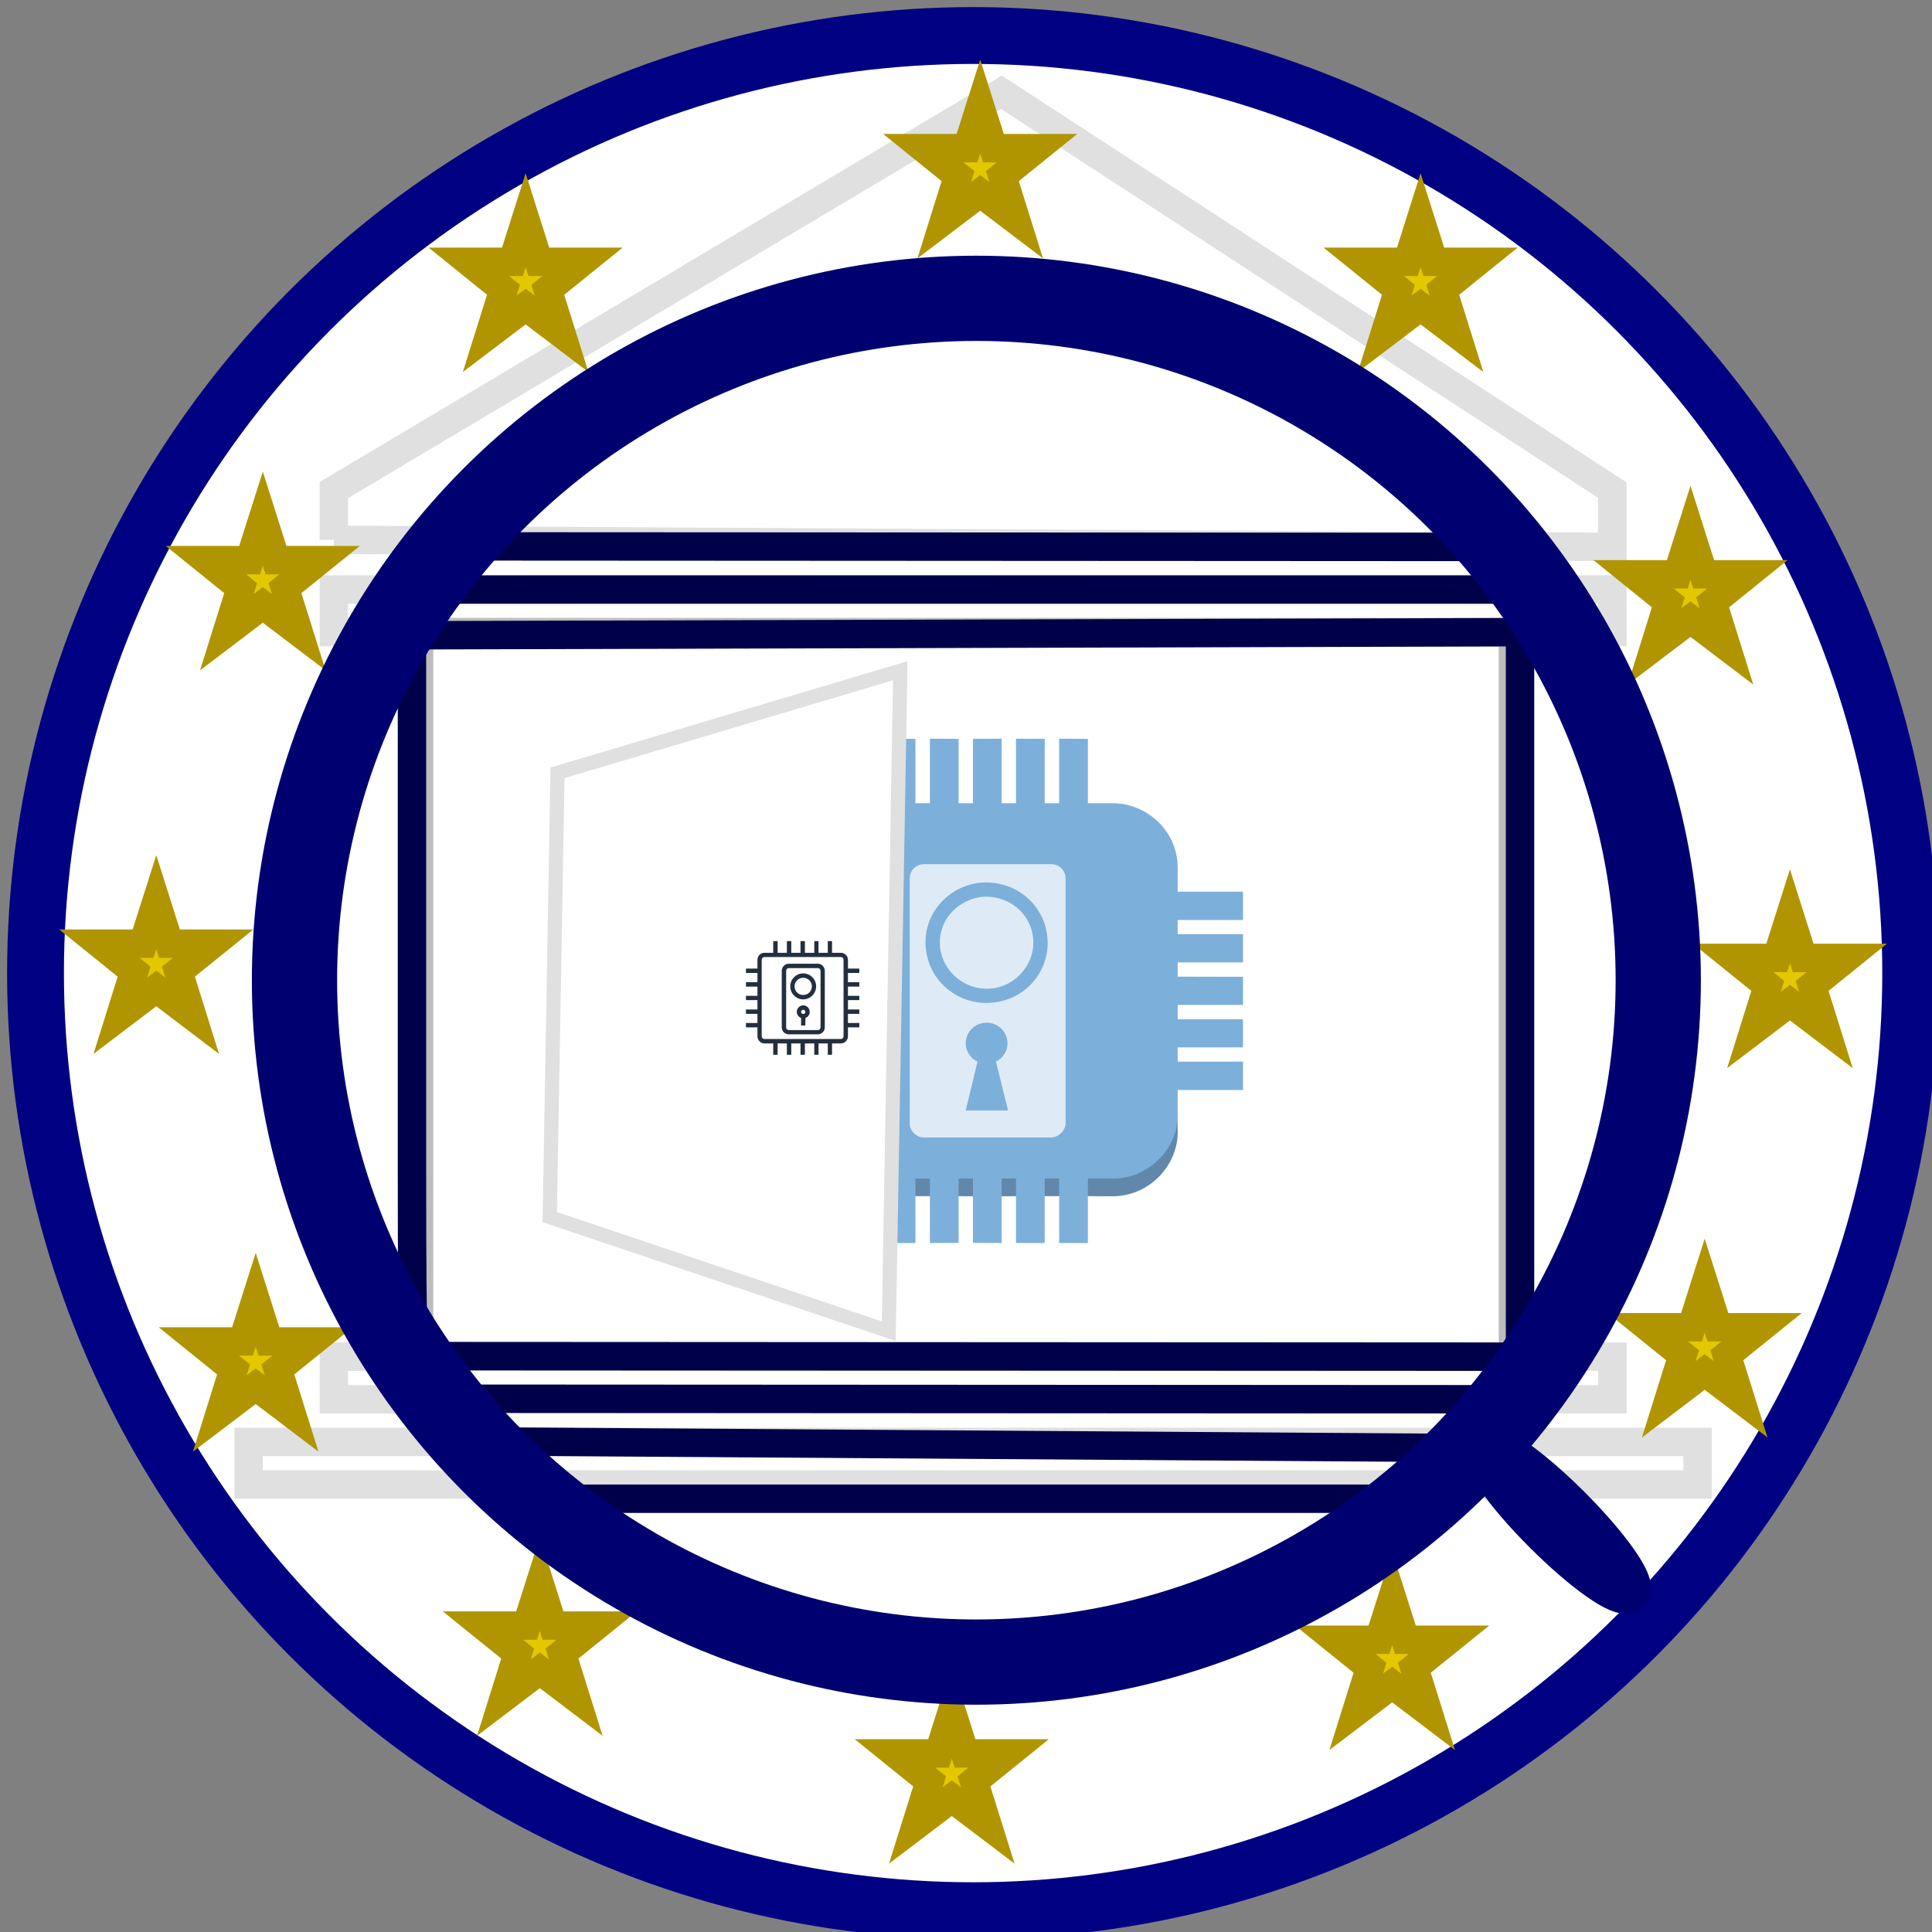 <?xml version="1.0" encoding="UTF-8"?>
<!DOCTYPE svg PUBLIC "-//W3C//DTD SVG 1.1//EN" "http://www.w3.org/Graphics/SVG/1.1/DTD/svg11.dtd">
<svg xmlns="http://www.w3.org/2000/svg" xmlns:xlink="http://www.w3.org/1999/xlink" version="1.1" width="136px" height="136px" viewBox="-0.5 -0.5 136 136" content="&lt;mxfile host=&quot;Electron&quot; modified=&quot;2020-06-30T11:16:20.272Z&quot; agent=&quot;Mozilla/5.0 (X11; Linux x86_64) AppleWebKit/537.36 (KHTML, like Gecko) draw.io/12.6.5 Chrome/80.0.399.86 Electron/8.0.0 Safari/537.36&quot; version=&quot;12.6.5&quot; etag=&quot;Fszq6Qktsms8oCfAikWs&quot; type=&quot;device&quot;&gt;&lt;diagram id=&quot;2C87Uh-9SNgPTnvITnQN&quot;&gt;7Vtdc6M2FP01eVxGQnyIx8RJ2s6008zkodunDjGKzQRbHiyv7f31lQzC+sC2bIM37eLMZNBFEuico8vlStyh0WzzS5kupn/QjBR3Psg2d+jxzvf92Of/hWFbGb5EEFeWSZlnlQ3uDa/5d1IbQW1d5RlZahUZpQXLF7pxTOdzMmaaLS1LutarvdNCv+oinRDL8DpOC9v6V56xaW2FAOxP/EryybS+NA7rE7NUVq4Ny2ma0bViQk93aFRSyqqj2WZECgGexKVq93zgbHNjJZkzlwY1E9/SYlWPrb4vtpWD5Q04rrzwsJ7mjLwu0rE4s+bUctuUzQpegvwwXS4qsN/zDeH9PyxZST/IiBa03HWFAP9hvzkjsQu4pUjfSPFAy4yUSgPxe35uTqfjj0lJV/NMVpnTubixBkXAC/WISMnI5iAqsMGai5TQGWHlllepGyBJTy1QjOvyWmEb1VBNFaIbY1orbNL0vSeBH9Q8tHOCTnOyA0FgvBvxCV40dHTkBRfveVH8yRvnTIw2BG3EPQHx1xG4AdTATWJkgZsAG1t0PbKBg9rn2b3wEHtxqUha4OlEcATK7Ve18LcoeKEsPm7Uk49bWdrk7KtyrLTipX0jUZBtLqCNZJZbO0maQkrYQoq0laRIWf5N776NqvoKLzTnFz6sCRjy4WudLOmqHJO6nerRzu+KpeWEMKsrznu6VaotRIXlOTftH78zjA2vEhytH6Dz+rfrR8bkqEa4nyoNz06zJ/zJ/BJMbuWXotsjazxBXcB+eBR/XYEd62DLIStgx3GLvzniWlzRjk+jTVesyOd88DJ+FIBk6XLaMCBGn/OI8HcRmLzQZc5yOufn3ihjdKZUuC/yiTjBqCAprUtjjhMpLdYW4vqzzUSEzV66XiIvo7T8p6DjD4M3zkfoJ8FIBEe8epbzDo9FRbYKDvOriyEOO6I8SgzKE+mYFdJR1DLDLA9+Ce34R7qv/r0XCo2oyvZeELSErB24r+Q0shdOlyOz4y1d5mNvyZ/l7VyowgZJCE67Ql6ToDHe1Xyn++nE7e+7X0dMYd/TucLYngfYZgpfz5R8gb4yAjZe6YL7VmybqNYDPMRXI1v+wDsW2orCCylzPjzhIx//GxFs5AEMgfxBZD7fPIn1uRFt4IdmX3pHB+LZC0I8CAd99KePEOBGHyDQOZXB5vniONFRh+LwB3H0JY74uDhCL4ku1Ydv9BX1pg+HxNWgjwv1oZMY+1cIwhBXjHoTRDf5tkEQLYLABonXeAhTEP15CIcU0ucUxKWZ3QNCqiCtufQ/m7hCcPRpFOMrtIa8A++pPajNIa3Wmdo+vccIAxN5jC4kEcbHO+qQQodcXQ8OA2ruIsbof/gAibwYKD9zVvIAw8y1uq/ARKbUzCxTZysw1pVibb376jUP6JA1/Gl8CI8ULLgv9SF2VxLZizVyjZ8ZUpjnpDADaD7GcWIv4veTwvQdUpgDVcqisJltTuCtss2+QzZxoEqhKjGpCvxbUeUPVJ21hgNMqhJ8K6oc0mwDVcpePivSkBs9+qfKIQE2UKWEFdCaVfbGy56ockhNDVQpzyorkRPdzAE65HUGqpSdIb4R/wW3IsohezMQpRBluT+5Zap/qhzyHANVeopco+qGL8BDruI8qqxZhW81q5BDrkICzTjM5DsVTR8WSja5sSsp5pNbEw/uNCwpS2stfOEw8KrVx1XAgxGKAEQ4THYrgB3t8g2bXU8SfBR6sZ2A2CdyVQpk/HwVBw5JiNbtvoYm+d+zuMLB3bYm5k0DQ/SNuPveTywGUH87B31ZrgctLml/r2VvQA68klQ53d/G4n4eeLE60mup25S7EI65Vzjw21QDW3Ld0naVZhyyIfvP4iRsGV29FeTJ9XM5ZSoGoS0TsU4wGrUJS5yJQbsbls4WdfVGlniJQQVGnm8/62DgydmqzWAvSDrgw2VnUbefKcY2psIpdveZYstHGJ3EkLhhp4lMcMs++6Rln725qu9AFS/uP1atFl72n/yip38B&lt;/diagram&gt;&lt;/mxfile&gt;" style="background-color: rgb(255, 255, 255);"><rect x="-0.5" y="-0.5" width="136" height="136" fill="#808080" stroke="none"/><defs/><g><ellipse cx="68" cy="68" rx="66" ry="66" fill="#ffffff" stroke="#000082" stroke-width="4" pointer-events="all"/><rect x="23" y="95" width="90" height="3" fill-opacity="0.5" fill="#ffffff" stroke="#e0e0e0" stroke-width="2" pointer-events="all"/><path d="M 23 37.5 L 23 34 L 70 6 L 113 34 L 113 38 L 23 37.5" fill="none" stroke="#e0e0e0" stroke-width="2" stroke-miterlimit="10" pointer-events="stroke"/><rect x="23" y="41" width="90" height="3" fill-opacity="0.5" fill="#ffffff" stroke="#e0e0e0" stroke-width="2" pointer-events="all"/><rect x="29" y="44" width="77" height="51" fill="none" stroke="#bdbdbd" stroke-width="2" pointer-events="all"/><path d="M 76.08 87 L 74.06 87 L 74.06 83.7 L 73.04 83.7 L 73.04 87 L 71.02 87 L 71.02 83.7 L 70.01 83.71 L 70.01 87 L 67.99 86.99 L 67.99 83.71 L 66.98 83.7 L 66.98 86.99 L 64.96 87 L 64.96 83.7 L 63.94 83.7 L 63.94 87 L 61.92 87 L 61.92 83.71 L 60.17 83.7 C 57.79 83.7 55.6 81.75 55.6 79.23 L 55.6 76.23 L 51 76.23 L 51 74.23 L 55.6 74.23 L 55.6 73.23 L 51 73.23 L 51 71.25 L 55.6 71.25 L 55.6 70.24 L 51 70.24 L 51 68.25 L 55.6 68.25 L 55.6 67.25 L 51 67.25 L 51 65.26 L 55.6 65.26 L 55.6 64.26 L 51 64.26 L 51 62.27 L 55.6 62.27 L 55.6 60.49 C 55.6 58.3 57.49 56.04 60.18 56.04 L 61.92 56.04 L 61.92 51.5 L 63.94 51.51 L 63.94 56.04 L 64.96 56.04 L 64.96 51.5 L 66.98 51.51 L 66.98 56.04 L 67.99 56.04 L 67.99 51.51 L 70.01 51.5 L 70.01 56.04 L 71.02 56.04 L 71.02 51.5 L 73.04 51.51 L 73.04 56.04 L 74.06 56.04 L 74.06 51.5 L 76.08 51.51 L 76.08 56.04 L 77.85 56.04 C 80.14 56.04 82.4 57.92 82.4 60.58 L 82.4 62.27 L 87 62.27 L 87 64.26 L 82.4 64.26 L 82.4 65.26 L 87 65.26 L 87 67.25 L 82.4 67.25 L 82.4 68.25 L 87 68.26 L 87 70.24 L 82.4 70.24 L 82.4 71.25 L 87 71.25 L 87 73.23 L 82.4 73.23 L 82.4 74.23 L 87 74.23 L 87 76.23 L 82.4 76.23 L 82.4 79.22 C 82.4 81.5 80.45 83.71 77.8 83.71 L 76.08 83.7 Z" fill-opacity="0.75" fill="#5294cf" stroke="none" pointer-events="all"/><path d="M 61.92 83.71 L 60.17 83.7 C 57.79 83.7 55.6 81.74 55.6 79.23 L 55.6 78.09 C 55.6 80.02 57.33 82.46 60.22 82.46 L 61.92 82.46 Z M 63.94 83.7 L 63.94 82.46 L 64.96 82.47 L 64.96 83.7 Z M 66.98 83.7 L 66.98 82.46 L 67.99 82.46 L 67.99 83.71 Z M 70.01 83.71 L 70.01 82.46 L 71.02 82.46 L 71.02 83.7 Z M 73.04 83.7 L 73.04 82.46 L 74.06 82.46 L 74.06 83.7 Z M 76.08 83.7 L 76.08 82.46 L 77.9 82.46 C 80.27 82.46 82.4 80.42 82.4 78.05 L 82.4 79.22 C 82.4 81.5 80.45 83.71 77.8 83.71 Z" fill-opacity="0.225" fill="#000000" stroke="none" pointer-events="all"/><rect x="51" y="51.5" width="0" height="0" fill="none" stroke="#bdbdbd" stroke-width="2" pointer-events="all"/><path d="M 68.97 69.1 C 67.13 69.1 65.66 67.6 65.66 65.86 C 65.66 63.82 67.46 62.62 68.89 62.62 C 70.73 62.62 72.24 64 72.24 65.87 C 72.24 67.55 70.82 69.1 68.97 69.1 Z M 68.92 70.1 C 71.48 70.1 73.25 68.08 73.25 65.89 C 73.25 63.54 71.38 61.62 68.9 61.62 C 66.67 61.62 64.65 63.44 64.65 65.81 C 64.65 68.34 66.69 70.1 68.92 70.1 Z M 67.48 77.67 L 70.46 77.67 L 69.61 74.23 C 70.04 74.02 70.42 73.55 70.42 72.95 C 70.42 72.12 69.74 71.49 68.96 71.49 C 68.16 71.49 67.48 72.11 67.48 72.95 C 67.48 73.55 67.87 74.03 68.31 74.23 Z M 64.52 79.57 C 64.06 79.57 63.54 79.16 63.54 78.59 L 63.54 61.31 C 63.54 60.79 63.99 60.33 64.54 60.33 L 73.5 60.33 C 74.02 60.33 74.51 60.73 74.51 61.34 L 74.51 78.57 C 74.51 79.06 74.03 79.57 73.49 79.57 Z" fill-opacity="0.75" fill="#ffffff" stroke="none" pointer-events="all"/><rect x="17" y="101" width="102" height="3" fill-opacity="0" fill="#ffffff" stroke="#e0e0e0" stroke-width="2" pointer-events="all"/><path d="M 64.5 9.93 L 67.57 9.93 L 68.5 7 L 69.43 9.93 L 72.5 9.93 L 70.06 11.9 L 71.03 15 L 68.5 13.08 L 65.97 15 L 66.94 11.9 Z" fill="#e3c800" stroke="#b09500" stroke-width="2" stroke-miterlimit="10" pointer-events="all"/><path d="M 28.08 44.22 L 107 44" fill="none" stroke="#00004a" stroke-width="2" stroke-miterlimit="10" pointer-events="stroke"/><path d="M 28.51 41 L 106 41" fill="none" stroke="#00004a" stroke-width="2" stroke-miterlimit="10" pointer-events="stroke"/><path d="M 29.51 37.96 L 104 38" fill="none" stroke="#00004a" stroke-width="2" stroke-miterlimit="10" pointer-events="stroke"/><path d="M 29 94.96 L 106 95" fill="none" stroke="#00004a" stroke-width="2" stroke-miterlimit="10" pointer-events="stroke"/><path d="M 30 97.96 L 106 98" fill="none" stroke="#00004a" stroke-width="2" stroke-miterlimit="10" pointer-events="stroke"/><path d="M 32.51 100.96 L 104.08 101.44" fill="none" stroke="#00004a" stroke-width="2" stroke-miterlimit="10" pointer-events="stroke"/><path d="M 36.5 105 L 99 105" fill="none" stroke="#00004a" stroke-width="2" stroke-miterlimit="10" pointer-events="stroke"/><path d="M 28.7 94.95 L 28.6 93.48 Q 28.5 92 28.5 82 L 28.5 45" fill="none" stroke="#00004a" stroke-width="2" stroke-miterlimit="10" pointer-events="stroke"/><path d="M 106.5 95 L 106.5 44" fill="none" stroke="#00004a" stroke-width="2" stroke-miterlimit="10" pointer-events="stroke"/><path d="M 95.5 17.93 L 98.57 17.93 L 99.5 15 L 100.43 17.93 L 103.5 17.93 L 101.06 19.9 L 102.03 23 L 99.5 21.08 L 96.97 23 L 97.94 19.9 Z" fill="#e3c800" stroke="#b09500" stroke-width="2" stroke-miterlimit="10" pointer-events="all"/><path d="M 114.5 39.93 L 117.57 39.93 L 118.5 37 L 119.43 39.93 L 122.5 39.93 L 120.06 41.9 L 121.03 45 L 118.5 43.08 L 115.97 45 L 116.94 41.9 Z" fill="#e3c800" stroke="#b09500" stroke-width="2" stroke-miterlimit="10" pointer-events="all"/><path d="M 121.5 66.93 L 124.57 66.93 L 125.5 64 L 126.43 66.93 L 129.5 66.93 L 127.06 68.9 L 128.03 72 L 125.5 70.08 L 122.97 72 L 123.94 68.9 Z" fill="#e3c800" stroke="#b09500" stroke-width="2" stroke-miterlimit="10" pointer-events="all"/><path d="M 62.5 122.93 L 65.57 122.93 L 66.5 120 L 67.43 122.93 L 70.5 122.93 L 68.06 124.9 L 69.03 128 L 66.5 126.08 L 63.97 128 L 64.94 124.9 Z" fill="#e3c800" stroke="#b09500" stroke-width="2" stroke-miterlimit="10" pointer-events="all"/><path d="M 6.5 65.93 L 9.57 65.93 L 10.5 63 L 11.43 65.93 L 14.5 65.93 L 12.06 67.9 L 13.03 71 L 10.5 69.08 L 7.97 71 L 8.94 67.9 Z" fill="#e3c800" stroke="#b09500" stroke-width="2" stroke-miterlimit="10" pointer-events="all"/><path d="M 93.5 114.93 L 96.57 114.93 L 97.5 112 L 98.43 114.93 L 101.5 114.93 L 99.06 116.9 L 100.03 120 L 97.5 118.08 L 94.97 120 L 95.94 116.9 Z" fill="#e3c800" stroke="#b09500" stroke-width="2" stroke-miterlimit="10" pointer-events="all"/><path d="M 115.5 92.93 L 118.57 92.93 L 119.5 90 L 120.43 92.93 L 123.5 92.93 L 121.06 94.9 L 122.03 98 L 119.5 96.08 L 116.97 98 L 117.94 94.9 Z" fill="#e3c800" stroke="#b09500" stroke-width="2" stroke-miterlimit="10" pointer-events="all"/><path d="M 14 38.93 L 17.07 38.93 L 18 36 L 18.93 38.93 L 22 38.93 L 19.56 40.9 L 20.53 44 L 18 42.08 L 15.47 44 L 16.44 40.9 Z" fill="#e3c800" stroke="#b09500" stroke-width="2" stroke-miterlimit="10" pointer-events="all"/><path d="M 13.5 93.93 L 16.57 93.93 L 17.5 91 L 18.43 93.93 L 21.5 93.93 L 19.06 95.9 L 20.03 99 L 17.5 97.08 L 14.97 99 L 15.94 95.9 Z" fill="#e3c800" stroke="#b09500" stroke-width="2" stroke-miterlimit="10" pointer-events="all"/><path d="M 32.5 17.93 L 35.57 17.93 L 36.5 15 L 37.43 17.93 L 40.5 17.93 L 38.06 19.9 L 39.03 23 L 36.5 21.08 L 33.97 23 L 34.94 19.9 Z" fill="#e3c800" stroke="#b09500" stroke-width="2" stroke-miterlimit="10" pointer-events="all"/><path d="M 33.5 113.93 L 36.57 113.93 L 37.5 111 L 38.43 113.93 L 41.5 113.93 L 39.06 115.9 L 40.03 119 L 37.5 117.08 L 34.97 119 L 35.94 115.9 Z" fill="#e3c800" stroke="#b09500" stroke-width="2" stroke-miterlimit="10" pointer-events="all"/><path d="M 27.22 81.75 L 34.83 57.75 L 66.11 57.75 L 73.72 81.75 Z" fill="#ffffff" stroke="#e0e0e0" stroke-miterlimit="10" transform="rotate(-89,50.47,69.75)" pointer-events="all"/><path d="M 51 64.75 L 61 64.75 L 61 74.75 L 51 74.75 Z" fill="#ffffff" stroke="none" pointer-events="all"/><path d="M 55.02 67.34 C 54.75 67.34 54.53 67.57 54.53 67.84 L 54.53 71.82 C 54.53 72.09 54.75 72.31 55.02 72.31 L 57.07 72.31 C 57.34 72.31 57.56 72.09 57.56 71.82 L 57.56 67.84 C 57.56 67.57 57.34 67.34 57.07 67.34 Z M 55.02 67.65 L 57.07 67.65 C 57.18 67.65 57.26 67.73 57.26 67.84 L 57.26 71.82 C 57.26 71.93 57.18 72.01 57.07 72.01 L 55.02 72.01 C 54.92 72.01 54.84 71.93 54.84 71.82 L 54.84 67.84 C 54.84 67.73 54.92 67.65 55.02 67.65 Z M 56.04 68.02 C 55.54 68.02 55.13 68.43 55.13 68.93 C 55.13 69.44 55.54 69.85 56.04 69.85 C 56.54 69.85 56.95 69.44 56.95 68.93 C 56.95 68.43 56.54 68.02 56.04 68.02 Z M 56.04 68.33 C 56.38 68.33 56.65 68.6 56.65 68.93 C 56.65 69.27 56.38 69.54 56.04 69.54 C 55.7 69.54 55.43 69.27 55.43 68.93 C 55.43 68.6 55.7 68.33 56.04 68.33 Z M 56.05 70.27 C 55.79 70.27 55.59 70.48 55.59 70.73 C 55.59 70.93 55.72 71.09 55.89 71.16 L 55.89 71.69 L 56.19 71.69 L 56.2 71.16 C 56.37 71.09 56.5 70.93 56.5 70.73 C 56.5 70.48 56.3 70.27 56.05 70.27 Z M 56.05 70.58 C 56.13 70.58 56.19 70.65 56.19 70.73 C 56.19 70.81 56.13 70.88 56.05 70.88 C 55.96 70.88 55.89 70.81 55.89 70.73 C 55.89 70.65 55.96 70.58 56.05 70.58 Z M 53.93 65.75 L 53.93 66.57 L 53.31 66.57 C 53.04 66.57 52.82 66.79 52.82 67.06 L 52.82 67.68 L 52.01 67.68 L 52.01 67.99 L 52.82 67.99 L 52.82 68.64 L 52.01 68.64 L 52.01 68.95 L 52.82 68.95 L 52.82 69.6 L 52.01 69.6 L 52.01 69.9 L 52.82 69.9 L 52.82 70.56 L 52.01 70.56 L 52.01 70.87 L 52.82 70.87 L 52.82 71.51 L 52.01 71.51 L 52.01 71.82 L 52.82 71.82 L 52.82 72.45 C 52.82 72.72 53.04 72.95 53.31 72.95 L 53.93 72.95 L 53.93 73.75 L 54.24 73.75 L 54.24 72.95 L 54.89 72.95 L 54.89 73.75 L 55.2 73.75 L 55.2 72.95 L 55.85 72.95 L 55.85 73.75 L 56.16 73.75 L 56.16 72.95 L 56.82 72.95 L 56.82 73.75 L 57.12 73.75 L 57.12 72.95 L 57.77 72.95 L 57.77 73.75 L 58.07 73.75 L 58.07 72.95 L 58.69 72.95 C 58.96 72.95 59.19 72.72 59.19 72.45 L 59.19 71.82 L 59.99 71.82 L 59.99 71.51 L 59.19 71.51 L 59.19 70.87 L 59.99 70.87 L 59.99 70.56 L 59.19 70.56 L 59.19 69.9 L 59.99 69.9 L 59.99 69.6 L 59.19 69.6 L 59.19 68.95 L 59.99 68.95 L 59.99 68.64 L 59.19 68.64 L 59.19 67.99 L 59.99 67.99 L 59.99 67.68 L 59.19 67.68 L 59.19 67.06 C 59.19 66.79 58.96 66.57 58.69 66.57 L 58.07 66.57 L 58.07 65.75 L 57.77 65.75 L 57.77 66.57 L 57.12 66.57 L 57.12 65.75 L 56.82 65.75 L 56.82 66.57 L 56.16 66.57 L 56.16 65.75 L 55.85 65.75 L 55.85 66.57 L 55.2 66.57 L 55.2 65.75 L 54.89 65.75 L 54.89 66.57 L 54.24 66.57 L 54.24 65.75 Z M 53.31 66.87 L 58.69 66.87 C 58.8 66.87 58.88 66.95 58.88 67.06 L 58.88 72.45 C 58.88 72.56 58.8 72.64 58.69 72.64 L 53.31 72.64 C 53.2 72.64 53.12 72.56 53.12 72.45 L 53.12 67.06 C 53.12 66.95 53.2 66.87 53.31 66.87 Z" fill="#232f3e" stroke="none" pointer-events="all"/><ellipse cx="109.11" cy="106.48" rx="7.12" ry="1.245" fill="#0000cc" stroke="#000070" stroke-width="3" transform="rotate(45,109.11,106.48)" pointer-events="all"/><ellipse cx="109.11" cy="106.48" rx="6.622" ry="0.747" fill="none" stroke="#000070" stroke-width="3" transform="rotate(45,109.11,106.48)" pointer-events="all"/><ellipse cx="68.23" cy="68.5" rx="48" ry="48" fill="none" stroke="#000070" stroke-width="6" pointer-events="all"/></g></svg>